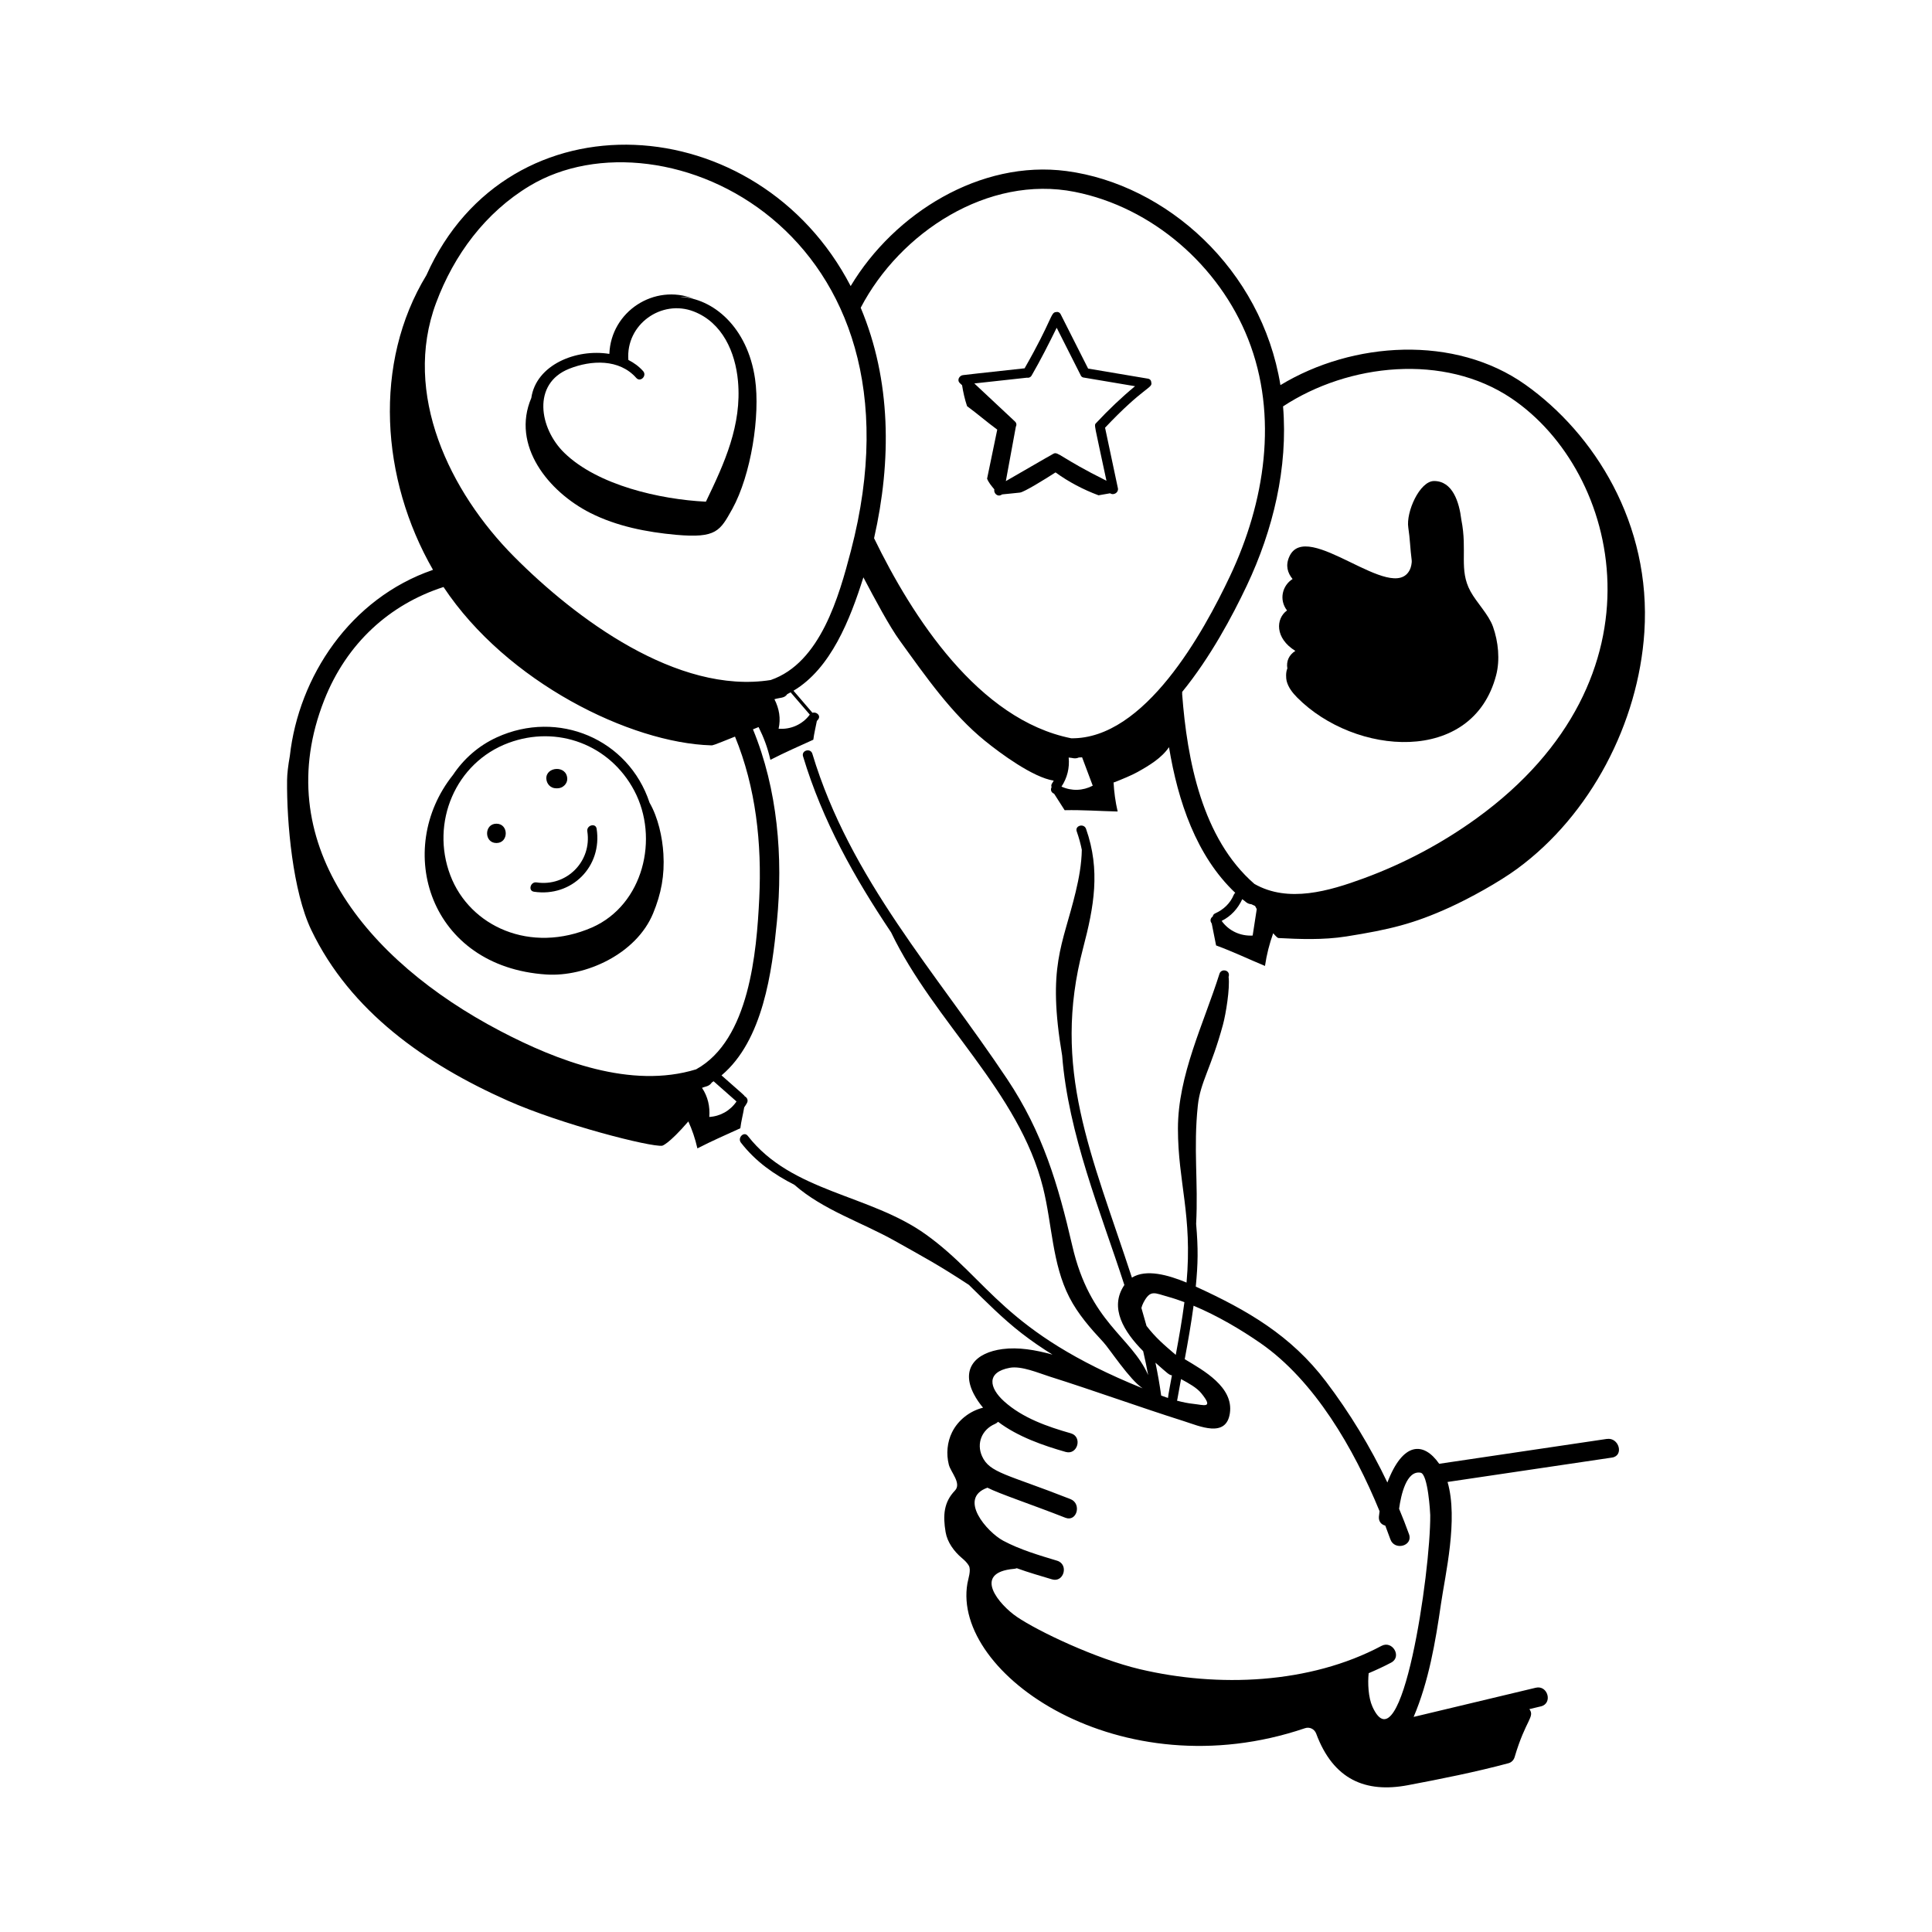 <svg id="Layer_1" enable-background="new 0 0 300 300" height="512" viewBox="0 0 300 300" width="512" xmlns="http://www.w3.org/2000/svg"><g id="Performance"><g><path d="m199.846 94.788c-1.757 1.276-1.906 4.301 1.294 6.284-.983.617-1.435 1.596-1.24 2.728-.269.58-.211 1.55-.111 1.947.252 1.0.919 1.844 1.646 2.576 8.938 9.003 27.233 10.521 30.887-3.483.621-2.379.334-5.202-.488-7.519-.678-1.91-2.53-3.72-3.5-5.5-1.838-3.371-.442-6.24-1.418-11.12-.336-2.79-1.371-5.998-4.229-6.008-2.236-.007-4.388 4.825-4.006 7.241.258 1.625.3 3.356.522 5.022.06.458-.11 1.143-.264 1.468-2.643 5.588-16.059-8.06-18.746-1.969-.602 1.363-.267 2.505.518 3.453-1.589 1.008-2.149 3.201-.866 4.88z"/><path d="m77.084 130.904c1.93 0 1.933-3 0-3-1.93 0-1.934 3 0 3z"/><path d="m86.334 122.404h.25c.784 0 1.536-.69 1.5-1.5-.096-2.141-3.334-1.862-3.25 0 .036.813.659 1.5 1.5 1.5z"/><path d="m82.914 138.467c5.866.878 10.642-3.914 9.731-9.78-.147-.951-1.593-.547-1.446.398.725 4.666-3.209 8.635-7.886 7.935-.944-.142-1.352 1.304-.399 1.446z"/><path d="m102.834 177.904s.959-.192 4.053-3.768c.588 1.301 1.05 2.623 1.405 4.184 2.464-1.261 4.155-1.974 6.667-3.125.124-1.054.424-2.173.602-3.247.152-.219.302-.442.43-.681.24-.448-.008-.864-.361-1.039-.103-.196.149.058-3.593-3.243 6.447-5.422 7.847-16.133 8.601-23.884.975-10.022.122-20.508-3.718-29.851.282-.114.564-.228.873-.351.799 1.605 1.396 3.166 1.833 5.088 2.464-1.261 4.155-1.974 6.667-3.125.111-.94.367-1.935.547-2.901.068-.085.144-.16.209-.249.458-.626-.287-1.218-.893-1.034l-2.942-3.422c5.804-3.448 8.79-11.063 10.854-17.605 1.814 3.436 4.035 7.603 5.646 9.818 4.07 5.63 8.06 11.37 13.22 15.56 2.417 1.963 7.488 5.702 10.687 6.186-.082.133-.146.271-.24.402-.156.215-.162.424-.09.604-.165.32-.135.736.266.967.042.024.086.039.127.062.545.852 1.089 1.704 1.634 2.556 2.762-.06 5.463.142 8.23.203-.355-1.536-.552-3.031-.634-4.538.032.009.069.025.087.019 1.25-.5 2.707-1.093 3.619-1.602 1.83-1.022 3.756-2.176 4.902-3.869 1.384 8.388 4.237 16.896 10.29 22.621-.095.078-.18.174-.235.308-.539 1.316-1.594 2.305-2.879 2.878-.244.109-.353.289-.376.481-.297.198-.474.573-.243.972.023.04.052.073.076.112.226 1.138.452 2.276.679 3.415 2.594.95 5.036 2.121 7.592 3.184.261-1.786.692-3.447 1.274-5.077.396.463.691.737.802.743 3.167.167 6.917.333 10.583-.25 6.714-1.068 10.428-1.965 16-4.5 3.179-1.446 7.683-3.934 10.5-6 11.411-8.368 18.823-22.63 19.75-36.75 1.106-16.848-7.796-30.844-18.471-38.421-10.947-7.77-26.812-6.745-38.04.064-2.928-18.025-17.753-31.188-33.209-33.237-13.366-1.772-26.754 6.55-33.524 17.859-14.387-27.713-53.147-30.193-65.876-1.692-8.296 13.624-7.104 31.637 1.022 45.754-12.882 4.437-20.852 16.598-22.231 28.897-.264 1.484-.418 2.798-.428 3.754-.073 6.626.892 17.296 3.757 23.271 6.053 12.628 17.704 20.811 30.5 26.5 8.333 3.706 22.25 7.25 24 7zm11.531-6.868c-.973 1.429-2.501 2.297-4.228 2.404.133-1.608-.218-3.154-1.127-4.515.502-.239 1.083-.185 1.517-.829.097-.062.183-.136.278-.2 1.187 1.047 2.373 2.093 3.56 3.14zm11.379-60.07c-1.125 1.53-2.973 2.342-4.844 2.187.36-1.59.099-3.113-.646-4.578.919-.288 1.55-.126 1.99-.79.179-.088.351-.186.524-.28zm41.783 6.656c.167-.01.335-.011.501-.026.551 1.468 1.102 2.936 1.653 4.404-1.535.801-3.27.862-4.854.142.886-1.332 1.283-2.917 1.115-4.513.592.032.949.27 1.584-.007zm25.368 22.002c.51.321.702.727 1.42.786.19.091.379.184.572.267.085.163.172.325.261.485-.284 1.816-.377 2.477-.634 4.111-1.929.102-3.703-.732-4.818-2.276 1.446-.717 2.534-1.912 3.199-3.372zm41.785-77.781c16.931 11.394 24.668 43.447-5.369 65.207-5.373 3.892-11.327 7.053-17.554 9.339-5.355 1.966-11.72 3.87-16.974.864-8.113-7.042-10.449-19.224-11.218-29.477.012-.107.011-.218-.001-.331 4.379-5.37 7.805-11.793 10.03-16.491 4.111-8.681 6.426-18.373 5.64-27.851 10.167-6.683 25.036-8.266 35.446-1.26zm-67.797-32.051c12.058 2.393 22.432 11.483 26.921 22.839 4.745 12 2.584 25.407-2.8 36.809-4.123 8.731-13.237 25.354-24.662 25.2-14.389-2.871-24.677-18.837-30.616-31.067 2.725-12.033 2.666-24.505-2.075-35.788 6.093-11.684 19.769-20.665 33.232-17.993zm-34.753 55.736c-1.846 7.06-4.73 17.41-12.454 20.066-14.507 2.289-30.373-9.612-39.867-19.176-9.976-10.049-17.358-25.256-12.092-39.384 2.78-7.457 7.64-14.028 14.534-18.171 20.78-12.486 62.85 7.057 49.879 56.665zm-63.259 5.622c9.812 14.788 29.008 24.211 41.543 24.588.259.009.138.085 3.718-1.359 3.245 7.897 4.182 16.605 3.764 25.165-.405 8.279-1.527 21.946-9.806 26.503-10.081 3.096-21.51-1.29-30.418-5.958-20.988-10.999-35.937-29.502-27.331-51.362 3.498-8.884 10.202-14.89 18.53-17.577z"/><path d="m91.663 79.648c4.12 2.08 8.74 2.98 13.34 3.4 6.26.549 6.8-.613 8.71-4.02 2.91-5.281 4.356-14.486 3.53-20.2-1.166-8.066-6.554-12.535-11.66-12.73.58-.06 1.19 0 2.13.29-6.109-2.401-12.844 1.974-13.093 8.566-5.153-.842-11.376 1.694-12.117 6.837-3.147 7.367 2.639 14.553 9.16 17.857zm-3.28-22.388c3.417-1.356 7.776-1.564 10.42 1.428.641.725 1.698-.339 1.061-1.061-.637-.72-1.419-1.294-2.292-1.735-.424-5.534 5.168-9.465 10.156-7.526 4.461 1.734 6.459 6.332 6.865 10.805.619 6.825-2.093 12.745-4.979 18.728-.013 0-.027-0-.04-0-7.071-.356-16.758-2.532-21.946-7.58-3.9-3.795-5.041-10.758.755-13.058z"/><path d="m149.391 59.816c.176 1.104.418 2.196.776 3.254 1.616 1.187 3.069 2.454 4.685 3.642-.508 2.498-1.069 5.115-1.577 7.614.222.586.688 1.146 1.123 1.66-.132.552.454 1.224 1.096.854.041-.023.082-.047.123-.071.89-.1 1.937-.179 2.758-.281.667-.083 3.802-2.02 5.529-3.134 2.022 1.476 4.331 2.684 6.677 3.556.575-.105 1.19-.208 1.79-.312.177.085.351.203.7.077.004-.001.008-.004.012-.005.454-.171.595-.624.485-.946-.658-3.103-1.317-6.205-1.975-9.308 5.993-6.353 7.421-6.13 7.179-7.023-.007-.282-.167-.539-.538-.599-3.094-.507-6.18-1.053-9.273-1.562-1.418-2.806-2.836-5.612-4.254-8.418-.169-.335-.467-.42-.744-.355-.834.057-.556 1.194-4.863 8.731-6.975.764-9.272 1.009-9.513 1.052-.577.025-1.071.757-.531 1.262.096.09.303.283.335.313zm20.824 5.866c-.359.385-.328-.089 1.595 8.969-7.107-3.54-7.497-4.57-8.214-4.208-.214.106-1.139.645-7.41 4.264 1.151-6.226 1.524-8.221 1.552-8.44.135-.253.132-.568-.143-.825-2.101-1.967-4.202-3.934-6.303-5.9 2.721-.298 5.442-.596 8.164-.894.271.051.561-.039.74-.349 1.397-2.415 2.653-4.903 3.885-7.405 1.233 2.44 2.467 4.881 3.7 7.322.08.249.296.418.589.427 2.628.431 5.251.886 7.877 1.327-2.136 1.768-4.141 3.681-6.033 5.711z"/><path d="m84.834 151.32c6.063.397 13.968-3.156 16.583-9.5 1.27-3.079 1.791-5.897 1.596-9.223-.15-2.565-.816-5.646-2.148-7.951-3.268-9.907-14.203-14.499-23.711-10.155-2.884 1.317-5.176 3.381-6.824 5.853-9.207 11.547-3.712 29.786 14.504 30.977zm-5.871-35.962c7.577-2.811 15.735.271 19.516 7.399 3.928 7.403 1.407 17.73-6.524 21.249-9.603 4.182-19.018-.161-22.029-8.089-3.104-8.173.786-17.498 9.037-20.559z"/><path d="m249.512 223.435c-8.678 1.287-17.356 2.574-26.034 3.861-2.434-3.489-5.641-3.41-8.046 2.908-2.639-5.535-5.846-10.813-9.54-15.684-5.433-7.163-12.206-11.073-20.213-14.739.347-3.597.39-5.854.056-9.743.346-6.558-.446-11.637.265-18.384.383-3.628 2.083-5.833 3.899-12.534.457-1.687 1.104-5.66.878-7.425.341-1.085-1.137-1.377-1.417-.49-2.459 7.792-6.453 15.734-6.45 24.056.003 8.337 2.268 13.417 1.337 23.895-2.84-1.178-6.267-2.149-8.484-.767-6.277-19.204-12.519-32.401-7.577-51.176 1.684-6.4 2.72-12.082.455-18.508-.319-.904-1.769-.515-1.446.398.342.97.6 1.919.789 2.852-.036 2.209-.447 4.438-.954 6.546-2.016 8.389-4.455 11.461-2.099 25.417.961 12.196 5.96 24.2 9.661 35.617-2.406 3.539-.041 7.29 2.919 10.272.288 1.229.544 2.467.777 3.712-2.693-6.066-9.016-8.087-11.785-20.081-2.202-9.536-4.6-17.615-10.093-25.855-11.047-16.573-24.408-31.062-30.269-50.546-.277-.922-1.726-.529-1.446.399 3.023 10.05 8.007 18.884 13.679 27.348 6.665 13.917 19.855 24.647 23.592 39.65 1.413 5.673 1.409 11.79 4.074 16.994 1.344 2.625 3.299 4.849 5.297 6.991.932 1 4.089 5.854 6.095 7.16-21.714-8.807-23.815-16.806-33.629-23.87-8.728-6.282-20.857-6.543-27.688-15.336-.592-.761-1.646.307-1.061 1.061 2.296 2.956 5.167 4.95 8.294 6.538 4.497 3.941 10.398 5.784 15.616 8.717 4.392 2.468 6.662 3.66 11.482 6.822 2.654 2.603 5.268 5.252 8.207 7.529 1.54 1.194 3.138 2.286 4.778 3.305-2.678-.752-5.334-1.181-7.748-.865-4.203.549-6.516 3.049-4.457 7.004.396.761.881 1.454 1.423 2.099-2.053.508-3.881 1.924-4.819 3.826-.76 1.542-.917 3.359-.497 5.022.299 1.181 2.021 2.908.945 4.028-1.724 1.794-1.885 3.835-1.444 6.446.265 1.566 1.301 2.983 2.5 4 .457.388.812.718 1.097 1.195.406.679-.088 2.057-.211 2.765-2.449 14.079 23.754 32.222 52.415 22.489.716-.244 1.478.126 1.741.835 2.659 7.165 7.678 9.251 14.228 8.015 5.136-.969 10.571-2.054 15.633-3.414.464-.125.817-.486.953-.947 1.723-5.848 3.185-6.219 2.292-7.454.596-.142 1.192-.285 1.788-.427 1.877-.449 1.082-3.342-.798-2.893-6.321 1.511-12.642 3.021-18.963 4.532 2.338-5.482 3.395-11.665 4.244-17.543.652-4.516 2.711-13.123 1.023-18.941 8.511-1.262 17.022-2.524 25.534-3.787 1.903-.282 1.094-3.173-.798-2.893zm-71.956-21.167c1.086-2.08 1.739-1.475 3.813-.908.84.229 1.692.521 2.546.837-.355 2.739-.836 5.468-1.344 8.187-1.835-1.571-3.108-2.644-4.541-4.5-.255-.931-.519-1.859-.794-2.785.069-.261.164-.533.319-.832zm2.752 14.434c-.24-1.719-.537-3.421-.891-5.106 2.008 1.78 2.086 1.873 2.559 1.972-.059.315-.605 3.194-.612 3.507-.353-.117-.705-.244-1.056-.373zm3.081-2.557c1.17.63 2.442 1.33 3.142 2.192 2.003 2.469.371 1.818-1.207 1.655-.848-.088-1.708-.267-2.571-.5.105-.273-.09.557.636-3.347zm29.721 50.86c-.643-1.414-.744-3.641-.584-5.192 1.188-.505 2.362-1.044 3.5-1.649 1.706-.907.191-3.498-1.514-2.59-11.148 5.928-25.38 6.49-37.534 3.613-6.774-1.603-15.73-5.846-19.083-8.127-2.651-1.804-7.108-6.868-.414-7.455.149-.013.282-.048.408-.093 1.852.676 3.745 1.208 5.462 1.728 1.852.562 2.643-2.333.797-2.893-2.83-.858-5.75-1.707-8.369-3.105-2.498-1.333-7.103-6.591-2.444-8.234 1.787.932 6.847 2.603 12.09 4.665 1.797.707 2.577-2.193.798-2.893-9.884-3.887-12.558-4.052-13.731-6.662-.899-2-.024-4.132 1.997-5.004.209-.09.369-.207.491-.34 3.066 2.323 7.04 3.696 10.496 4.681 1.86.529 2.654-2.364.797-2.893-3.615-1.029-7.483-2.371-10.352-4.958-2.343-2.113-2.788-4.532.874-5.213 1.805-.336 4.491.821 6.176 1.354 6.999 2.211 13.888 4.722 20.881 6.937 2.408.763 6.551 2.664 7.124-1.237.597-4.064-4.071-6.631-7.012-8.393.513-2.758 1.001-5.523 1.373-8.301 3.678 1.535 7.347 3.699 10.393 5.812 8.389 5.82 14.497 16.358 18.491 26.098-.05.318-.086.607-.104.848-.058.787.411 1.245.992 1.388.276.719.54 1.433.792 2.136.646 1.805 3.546 1.026 2.893-.797-.477-1.332-.999-2.648-1.543-3.957.299-2.178 1.149-5.993 3.342-5.598 1.156.208 1.49 6.223 1.494 6.572.086 8.772-4.461 39.688-8.978 29.755z"/></g></g></svg>